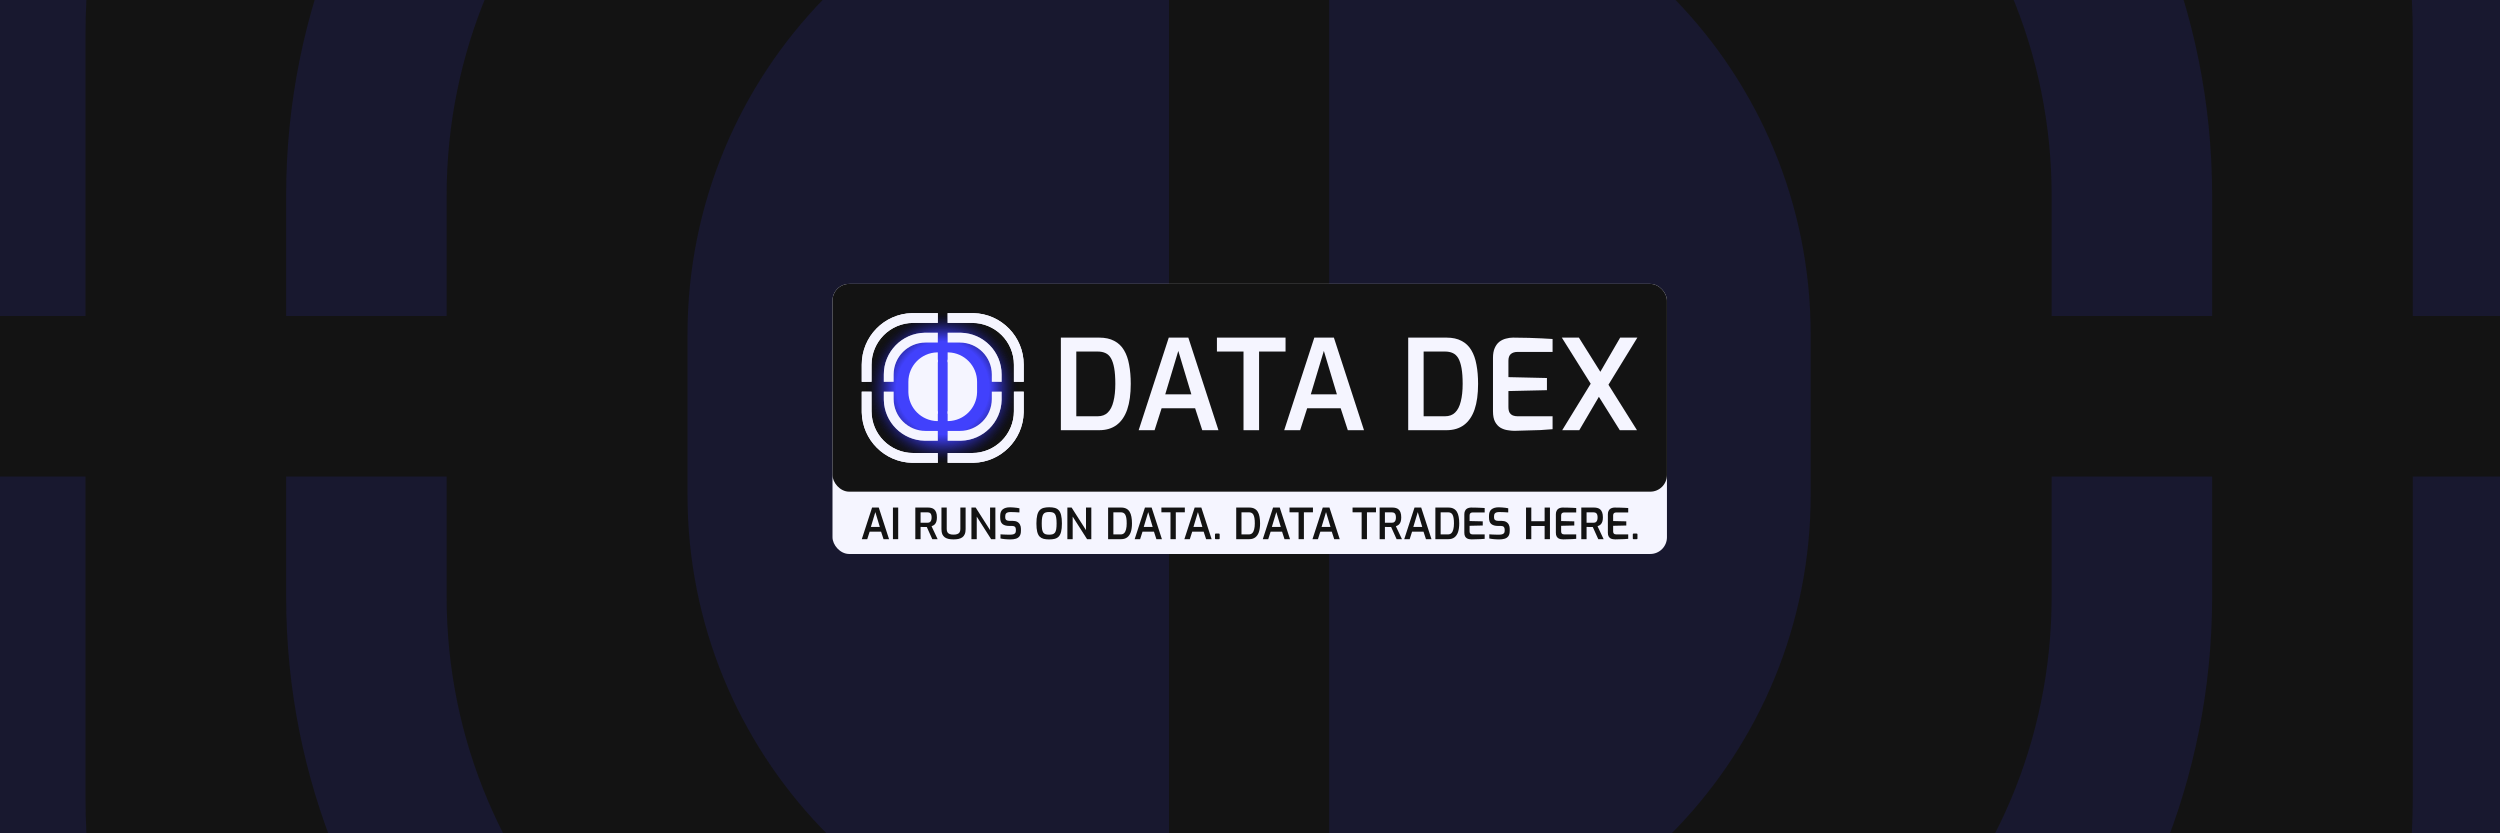 <svg width="3000" height="1000" viewBox="0 0 3000 1000" fill="none" xmlns="http://www.w3.org/2000/svg">
<rect x="0" y="0" width="3000" height="1000" fill="#808080" stroke="none"/>
<g clip-path="url(#clip0_3088_716)">
<rect width="3000" height="1000" fill="#131313"/>
<path d="M3087.93 957.016L3087.6 983.112C3073.98 1520.83 2640.58 1954.22 2102.87 1967.84L2076.77 1968.17H1595.27V1775.57H2076.77C2528.85 1775.57 2895.33 1409.09 2895.33 957.016V571.811H3087.93V957.016Z" fill="#4141FC" fill-opacity="0.12"/>
<path d="M2654.57 716.264L2654.29 737.375C2643.27 1172.68 2292.43 1523.52 1857.13 1534.54L1836.02 1534.82H1595.27V1342.22H1836.02C2181.72 1342.22 2461.97 1061.97 2461.97 716.264V571.811H2654.57V716.264Z" fill="#4141FC" fill-opacity="0.12"/>
<path d="M1836.02 -583.797L1857.13 -583.514C2299.45 -572.315 2654.57 -210.257 2654.57 234.76V379.21H2461.97V234.76C2461.97 -110.945 2181.72 -391.195 1836.02 -391.195H1595.27V-583.797H1836.02Z" fill="#4141FC" fill-opacity="0.12"/>
<path d="M2076.77 -969L2102.87 -968.67C2649.25 -954.828 3087.93 -507.564 3087.93 42.157V379.21H2895.33V42.157C2895.33 -409.919 2528.85 -776.4 2076.77 -776.4H1595.27V-969H2076.77Z" fill="#4141FC" fill-opacity="0.12"/>
<path d="M102.603 957.016C102.603 1409.09 469.084 1775.57 921.16 1775.57H1402.66V1968.17H921.16L895.061 1967.84C357.348 1954.22 -76.048 1520.83 -89.67 983.112L-90 957.016V571.811H102.603V957.016Z" fill="#4141FC" fill-opacity="0.12"/>
<path d="M535.955 716.264C535.955 1061.97 816.206 1342.22 1161.91 1342.22H1402.66V1534.82H1161.91L1140.8 1534.54C705.496 1523.52 354.657 1172.68 343.635 737.377L343.354 716.264V571.811H535.955V716.264Z" fill="#4141FC" fill-opacity="0.12"/>
<path d="M1402.66 -776.397H921.16C469.084 -776.397 102.603 -409.919 102.603 42.157V379.21H-90V42.157C-90 -507.564 348.676 -954.828 895.061 -968.67L921.16 -969H1402.66V-776.397Z" fill="#4141FC" fill-opacity="0.12"/>
<path d="M1402.66 -391.195H1161.91C816.206 -391.195 535.955 -110.945 535.955 234.76V379.21H343.354V234.76C343.354 -210.257 698.48 -572.315 1140.8 -583.514L1161.91 -583.797H1402.66V-391.195Z" fill="#4141FC" fill-opacity="0.12"/>
<path d="M1387.9 -176.312C1075.67 -168.406 824.999 87.176 824.999 401.305V593.905L825.187 608.812C832.968 916.083 1080.63 1163.74 1387.9 1171.52L1402.8 1171.71L1402.8 625.595C1402.8 205.595 1402.8 517.086 1402.8 304.345V151.845C1402.8 -54.242 1402.8 151.845 1402.8 64.252L1402.8 16.102V-176.5L1387.9 -176.312Z" fill="#4141FC" fill-opacity="0.12"/>
<path d="M1609.91 -176.312C1922.13 -168.406 2172.81 87.176 2172.81 401.305V593.905L2172.62 608.812C2164.84 916.083 1917.18 1163.74 1609.91 1171.52L1595 1171.71L1595 625.595C1595 205.595 1595 517.086 1595 304.345V151.845C1595 -54.242 1595 151.845 1595 64.252L1595 16.102V-176.5L1609.91 -176.312Z" fill="#4141FC" fill-opacity="0.12"/>
<g clip-path="url(#clip1_3088_716)">
<rect x="999" y="340.679" width="1001.34" height="324.099" rx="20.027" fill="#F5F5FF"/>
<rect x="999" y="340.679" width="1001.34" height="249.333" rx="20.027" fill="#131313"/>
<g clip-path="url(#clip2_3088_716)">
<rect width="226.786" height="226.786" transform="translate(1017.96 352.373)" fill="url(#paint0_radial_3088_716)"/>
<path d="M1228.46 493.536L1228.44 495.133C1227.61 528.024 1201.1 554.534 1168.21 555.367L1166.61 555.387H1137.16V543.605H1166.61C1194.26 543.605 1216.68 521.189 1216.68 493.536V469.974H1228.46V493.536ZM1201.95 478.81L1201.94 480.102C1201.26 506.728 1179.8 528.188 1153.17 528.862L1151.88 528.88H1137.16V517.099H1151.88C1173.03 517.099 1190.17 499.956 1190.17 478.81V469.974H1201.95V478.81ZM1138.07 422.861C1157.17 423.345 1172.5 438.979 1172.5 458.193V469.974L1172.49 470.886C1172.01 489.681 1156.86 504.83 1138.07 505.306L1137.16 505.317V493.536C1150.17 493.536 1160.72 482.987 1160.72 469.974V458.193C1160.72 445.587 1150.82 435.294 1138.37 434.662L1137.16 434.631V422.85L1138.07 422.861ZM1151.88 399.287L1153.17 399.305C1180.23 399.99 1201.95 422.137 1201.95 449.357V458.192H1190.17V449.357C1190.17 428.211 1173.03 411.068 1151.88 411.068H1137.16V399.287H1151.88ZM1166.61 375.726L1168.21 375.745C1201.63 376.592 1228.46 403.951 1228.46 437.576V458.192H1216.68V437.576C1216.68 409.923 1194.26 387.507 1166.61 387.507H1137.16V375.726H1166.61Z" fill="#F5F5FF"/>
<path d="M1045.86 493.536C1045.86 521.189 1068.28 543.605 1095.93 543.605H1125.38V555.387H1095.93L1094.33 555.367C1061.44 554.534 1034.93 528.024 1034.1 495.133L1034.08 493.536V469.974H1045.86V493.536ZM1072.37 478.81C1072.37 499.956 1089.51 517.098 1110.65 517.099H1125.38V528.88H1110.65L1109.36 528.862C1082.74 528.188 1061.28 506.728 1060.6 480.102L1060.58 478.81V469.974H1072.37V478.81ZM1125.38 434.631L1124.17 434.662C1111.72 435.294 1101.82 445.588 1101.82 458.193V469.974C1101.82 482.987 1112.37 493.536 1125.38 493.536V505.317L1124.47 505.306C1105.67 504.83 1090.53 489.681 1090.05 470.886L1090.04 469.974V458.193C1090.04 438.979 1105.37 423.345 1124.47 422.861L1125.38 422.85V434.631ZM1125.38 387.507H1095.93C1068.28 387.507 1045.86 409.923 1045.86 437.576V458.192H1034.08V437.576C1034.08 403.951 1060.91 376.592 1094.33 375.745L1095.93 375.726H1125.38V387.507ZM1125.38 411.068H1110.65C1089.51 411.069 1072.37 428.211 1072.37 449.357V458.192H1060.58V449.357C1060.58 422.137 1082.31 399.99 1109.36 399.305L1110.65 399.287H1125.38V411.068Z" fill="#F5F5FF"/>
<path d="M1125.38 496.481L1113.59 496.481L1113.59 431.685L1125.38 431.685L1125.38 496.481Z" fill="#F5F5FF"/>
<path d="M1097.4 450.83L1110.65 430.213L1119.49 431.686L1118.02 475.865L1115.07 497.954L1098.87 483.228L1097.4 450.83Z" fill="#F5F5FF"/>
<path d="M1165.14 450.83L1151.89 430.213L1143.05 431.686L1144.52 475.865L1147.47 497.954L1163.67 483.228L1165.14 450.83Z" fill="#F5F5FF"/>
<path d="M1148.94 496.481L1137.16 496.481L1137.16 431.685L1148.94 431.685L1148.94 496.481Z" fill="#F5F5FF"/>
<rect width="226.786" height="226.786" transform="translate(1017.96 352.373)" fill="url(#paint1_radial_3088_716)"/>
<path d="M1228.46 493.536L1228.44 495.133C1227.61 528.024 1201.1 554.534 1168.21 555.367L1166.61 555.387H1137.16V543.605H1166.61C1194.26 543.605 1216.68 521.189 1216.68 493.536V469.974H1228.46V493.536ZM1201.95 478.81L1201.94 480.102C1201.26 506.728 1179.8 528.188 1153.17 528.862L1151.88 528.88H1137.16V517.099H1151.88C1173.03 517.099 1190.17 499.956 1190.17 478.81V469.974H1201.95V478.81ZM1138.07 422.861C1157.17 423.345 1172.5 438.979 1172.5 458.193V469.974L1172.49 470.886C1172.01 489.681 1156.86 504.83 1138.07 505.306L1137.16 505.317V493.536C1150.17 493.536 1160.72 482.987 1160.72 469.974V458.193C1160.72 445.587 1150.82 435.294 1138.37 434.662L1137.16 434.631V422.85L1138.07 422.861ZM1151.88 399.287L1153.17 399.305C1180.23 399.99 1201.95 422.137 1201.95 449.357V458.192H1190.17V449.357C1190.17 428.211 1173.03 411.068 1151.88 411.068H1137.16V399.287H1151.88ZM1166.61 375.726L1168.21 375.745C1201.63 376.592 1228.46 403.951 1228.46 437.576V458.192H1216.68V437.576C1216.68 409.923 1194.26 387.507 1166.61 387.507H1137.16V375.726H1166.61Z" fill="#F5F5FF"/>
<path d="M1045.86 493.536C1045.86 521.189 1068.28 543.605 1095.93 543.605H1125.38V555.387H1095.93L1094.33 555.367C1061.44 554.534 1034.93 528.024 1034.1 495.133L1034.08 493.536V469.974H1045.86V493.536ZM1072.37 478.81C1072.37 499.956 1089.51 517.098 1110.65 517.099H1125.38V528.88H1110.65L1109.36 528.862C1082.74 528.188 1061.28 506.728 1060.6 480.102L1060.58 478.81V469.974H1072.37V478.81ZM1125.38 434.631L1124.17 434.662C1111.72 435.294 1101.82 445.588 1101.82 458.193V469.974C1101.82 482.987 1112.37 493.536 1125.38 493.536V505.317L1124.47 505.306C1105.67 504.83 1090.53 489.681 1090.05 470.886L1090.04 469.974V458.193C1090.04 438.979 1105.37 423.345 1124.47 422.861L1125.38 422.85V434.631ZM1125.38 387.507H1095.93C1068.28 387.507 1045.86 409.923 1045.86 437.576V458.192H1034.08V437.576C1034.08 403.951 1060.91 376.592 1094.33 375.745L1095.93 375.726H1125.38V387.507ZM1125.38 411.068H1110.65C1089.51 411.069 1072.37 428.211 1072.37 449.357V458.192H1060.58V449.357C1060.58 422.137 1082.31 399.99 1109.36 399.305L1110.65 399.287H1125.38V411.068Z" fill="#F5F5FF"/>
<path d="M1125.38 496.481L1113.6 496.481L1113.6 431.685L1125.38 431.685L1125.38 496.481Z" fill="#F5F5FF"/>
<path d="M1097.4 450.83L1110.65 430.213L1119.49 431.686L1118.02 475.865L1115.07 497.954L1098.87 483.228L1097.4 450.83Z" fill="#F5F5FF"/>
<path d="M1165.14 450.83L1151.89 430.213L1143.05 431.686L1144.52 475.865L1147.47 497.954L1163.67 483.228L1165.14 450.83Z" fill="#F5F5FF"/>
<path d="M1148.94 496.481L1137.16 496.481L1137.16 431.685L1148.94 431.685L1148.94 496.481Z" fill="#F5F5FF"/>
</g>
<path d="M1273.04 516.241V405.135H1318.96C1326.19 405.135 1332.21 406.44 1337.03 409.05C1341.94 411.559 1345.86 415.272 1348.77 420.19C1351.68 425.008 1353.74 430.829 1354.94 437.654C1356.25 444.479 1356.9 452.157 1356.9 460.688C1356.9 472.933 1355.49 483.17 1352.68 491.4C1349.87 499.53 1345.66 505.702 1340.04 509.918C1334.42 514.133 1327.39 516.241 1318.96 516.241H1273.04ZM1291.56 499.53H1317.15C1322.27 499.53 1326.34 498.024 1329.35 495.013C1332.46 492.002 1334.72 487.586 1336.12 481.765C1337.63 475.944 1338.38 468.918 1338.38 460.688C1338.38 453.06 1337.93 446.737 1337.03 441.719C1336.12 436.7 1334.82 432.736 1333.11 429.825C1331.41 426.915 1329.2 424.857 1326.49 423.653C1323.88 422.448 1320.77 421.846 1317.15 421.846H1291.56V499.53Z" fill="#F5F5FF"/>
<path d="M1366.39 516.241L1402.52 405.135H1426L1462.14 516.241H1442.71L1434.13 489.894H1393.94L1385.51 516.241H1366.39ZM1398.3 473.184H1429.62L1413.96 421.093L1398.3 473.184Z" fill="#F5F5FF"/>
<path d="M1492.22 516.241V421.846H1460.31V405.135H1542.66V421.846H1510.89V516.241H1492.22Z" fill="#F5F5FF"/>
<path d="M1541.05 516.241L1577.18 405.135H1600.66L1636.8 516.241H1617.37L1608.79 489.894H1568.6L1560.17 516.241H1541.05ZM1572.96 473.184H1604.28L1588.62 421.093L1572.96 473.184Z" fill="#F5F5FF"/>
<path d="M1689.85 516.241V405.135H1735.76C1742.99 405.135 1749.01 406.44 1753.83 409.05C1758.75 411.559 1762.66 415.272 1765.57 420.19C1768.48 425.008 1770.54 430.829 1771.75 437.654C1773.05 444.479 1773.7 452.157 1773.7 460.688C1773.7 472.933 1772.3 483.17 1769.49 491.4C1766.68 499.53 1762.46 505.702 1756.84 509.918C1751.22 514.133 1744.19 516.241 1735.76 516.241H1689.85ZM1708.36 499.53H1733.96C1739.08 499.53 1743.14 498.024 1746.15 495.013C1749.26 492.002 1751.52 487.586 1752.93 481.765C1754.43 475.944 1755.19 468.918 1755.19 460.688C1755.19 453.06 1754.73 446.737 1753.83 441.719C1752.93 436.7 1751.62 432.736 1749.92 429.825C1748.21 426.915 1746 424.857 1743.29 423.653C1740.68 422.448 1737.57 421.846 1733.96 421.846H1708.36V499.53Z" fill="#F5F5FF"/>
<path d="M1817.33 516.993C1814.92 516.993 1812.21 516.742 1809.2 516.241C1806.29 515.839 1803.48 514.886 1800.77 513.38C1798.06 511.774 1795.85 509.416 1794.14 506.304C1792.44 503.193 1791.58 498.927 1791.58 493.508V429.374C1791.58 424.656 1792.29 420.742 1793.69 417.631C1795.1 414.419 1796.95 411.91 1799.26 410.103C1801.67 408.297 1804.28 407.042 1807.09 406.34C1810 405.537 1812.86 405.135 1815.67 405.135C1822.7 405.135 1829.02 405.236 1834.64 405.436C1840.26 405.637 1845.38 405.838 1850 406.039C1854.72 406.239 1859.08 406.49 1863.1 406.791V422.298H1821.09C1817.68 422.298 1814.97 423.151 1812.96 424.857C1811.06 426.563 1810.1 429.223 1810.1 432.836V452.558L1856.32 453.612V468.215L1810.1 469.269V488.389C1810.1 491.4 1810.6 493.708 1811.61 495.314C1812.71 496.92 1814.07 498.024 1815.67 498.626C1817.38 499.229 1819.14 499.53 1820.94 499.53H1863.1V515.036C1858.68 515.438 1853.86 515.789 1848.64 516.09C1843.42 516.291 1838.1 516.441 1832.68 516.542C1827.37 516.742 1822.25 516.893 1817.33 516.993Z" fill="#F5F5FF"/>
<path d="M1943.75 516.241L1874.2 405.135H1894.67L1964.38 516.241H1943.75ZM1874.65 516.241L1911.38 456.322L1921.02 472.13L1895.13 516.241H1874.65ZM1927.34 466.258L1918.01 450.3L1944.2 405.135H1964.83L1927.34 466.258Z" fill="#F5F5FF"/>
<path d="M1034.16 647.005L1046.5 609.063H1054.52L1066.86 647.005H1060.23L1057.3 638.008H1043.57L1040.69 647.005H1034.16ZM1045.06 632.301H1055.75L1050.41 614.513L1045.06 632.301Z" fill="#131313"/>
<path d="M1071.52 647.005V609.063H1077.84V647.005H1071.52Z" fill="#131313"/>
<path d="M1098.38 647.005V609.063H1113.8C1115.21 609.063 1116.53 609.235 1117.76 609.578C1119.03 609.886 1120.14 610.469 1121.1 611.326C1122.1 612.182 1122.87 613.382 1123.42 614.924C1124 616.432 1124.29 618.403 1124.29 620.837C1124.29 622.722 1124.1 624.298 1123.72 625.566C1123.35 626.8 1122.85 627.811 1122.23 628.6C1121.62 629.388 1120.91 630.005 1120.13 630.451C1119.37 630.862 1118.62 631.205 1117.86 631.479L1125.16 647.005H1118.74L1112.16 632.404C1111.68 632.404 1111.11 632.404 1110.46 632.404C1109.84 632.404 1109.19 632.404 1108.51 632.404C1107.82 632.37 1107.15 632.353 1106.5 632.353C1105.85 632.318 1105.25 632.301 1104.7 632.301V647.005H1098.38ZM1104.7 627.314H1112.72C1113.48 627.314 1114.16 627.229 1114.78 627.057C1115.4 626.852 1115.94 626.509 1116.42 626.029C1116.9 625.549 1117.26 624.898 1117.5 624.076C1117.78 623.253 1117.92 622.19 1117.92 620.888C1117.92 619.62 1117.78 618.592 1117.5 617.803C1117.26 616.981 1116.9 616.364 1116.42 615.953C1115.94 615.507 1115.38 615.199 1114.73 615.027C1114.11 614.856 1113.44 614.77 1112.72 614.77H1104.7V627.314Z" fill="#131313"/>
<path d="M1144.24 647.262C1142.15 647.262 1140.22 647.091 1138.43 646.748C1136.65 646.371 1135.11 645.737 1133.81 644.846C1132.51 643.92 1131.49 642.669 1130.77 641.093C1130.09 639.482 1129.75 637.425 1129.75 634.923V609.063H1136.07V634.923C1136.07 636.568 1136.4 637.888 1137.05 638.882C1137.7 639.842 1138.62 640.527 1139.82 640.938C1141.06 641.35 1142.53 641.555 1144.24 641.555C1145.96 641.555 1147.41 641.35 1148.61 640.938C1149.85 640.527 1150.79 639.842 1151.44 638.882C1152.09 637.888 1152.42 636.568 1152.42 634.923V609.063H1158.74V634.923C1158.74 637.425 1158.38 639.482 1157.66 641.093C1156.98 642.669 1155.98 643.92 1154.68 644.846C1153.38 645.737 1151.84 646.371 1150.05 646.748C1148.31 647.091 1146.37 647.262 1144.24 647.262Z" fill="#131313"/>
<path d="M1165.72 647.005V609.063H1170.81L1188.08 636.157V609.063H1194.45V647.005H1189.36L1172.09 619.911V647.005H1165.72Z" fill="#131313"/>
<path d="M1212.36 647.313C1211.43 647.313 1210.44 647.279 1209.38 647.211C1208.35 647.176 1207.29 647.108 1206.19 647.005C1205.13 646.868 1204.12 646.748 1203.16 646.645C1202.2 646.508 1201.34 646.354 1200.59 646.182V641.195C1201.55 641.264 1202.66 641.333 1203.93 641.401C1205.23 641.47 1206.58 641.521 1207.99 641.555C1209.39 641.59 1210.75 641.607 1212.05 641.607C1213.42 641.607 1214.64 641.487 1215.7 641.247C1216.76 640.973 1217.59 640.51 1218.17 639.859C1218.75 639.208 1219.04 638.282 1219.04 637.083V635.283C1219.04 633.947 1218.67 632.918 1217.91 632.199C1217.16 631.479 1216.04 631.119 1214.57 631.119H1211.02C1207.56 631.119 1204.89 630.365 1203 628.857C1201.15 627.349 1200.23 624.761 1200.23 621.094V619.14C1200.23 615.473 1201.24 612.834 1203.26 611.223C1205.32 609.578 1208.25 608.755 1212.05 608.755C1213.35 608.755 1214.69 608.824 1216.06 608.961C1217.47 609.063 1218.8 609.201 1220.07 609.372C1221.34 609.543 1222.42 609.732 1223.31 609.937V614.924C1221.8 614.822 1220.07 614.719 1218.12 614.616C1216.2 614.513 1214.42 614.462 1212.77 614.462C1211.47 614.462 1210.32 614.599 1209.33 614.873C1208.33 615.147 1207.58 615.644 1207.06 616.364C1206.55 617.049 1206.29 618.078 1206.29 619.449V620.682C1206.29 622.293 1206.72 623.424 1207.58 624.076C1208.47 624.727 1209.74 625.052 1211.38 625.052H1215.34C1217.57 625.052 1219.4 625.464 1220.84 626.286C1222.28 627.109 1223.34 628.24 1224.03 629.679C1224.75 631.085 1225.11 632.696 1225.11 634.512V636.928C1225.11 639.739 1224.56 641.898 1223.46 643.406C1222.37 644.914 1220.86 645.942 1218.94 646.491C1217.02 647.039 1214.83 647.313 1212.36 647.313Z" fill="#131313"/>
<path d="M1258.97 647.313C1256.44 647.313 1254.21 647.074 1252.29 646.594C1250.4 646.08 1248.81 645.171 1247.51 643.869C1246.24 642.532 1245.28 640.596 1244.63 638.059C1244.01 635.523 1243.7 632.216 1243.7 628.137C1243.7 624.024 1244.03 620.7 1244.68 618.163C1245.33 615.593 1246.29 613.639 1247.56 612.302C1248.86 610.931 1250.46 609.989 1252.34 609.475C1254.26 608.961 1256.47 608.704 1258.97 608.704C1261.54 608.704 1263.79 608.961 1265.71 609.475C1267.63 609.989 1269.22 610.931 1270.49 612.302C1271.76 613.639 1272.7 615.593 1273.32 618.163C1273.97 620.7 1274.29 624.024 1274.29 628.137C1274.29 632.216 1273.97 635.523 1273.32 638.059C1272.7 640.596 1271.74 642.532 1270.44 643.869C1269.17 645.171 1267.58 646.08 1265.66 646.594C1263.77 647.074 1261.54 647.313 1258.97 647.313ZM1258.97 641.607C1260.65 641.607 1262.06 641.435 1263.19 641.093C1264.35 640.716 1265.28 640.064 1265.96 639.139C1266.65 638.179 1267.15 636.826 1267.46 635.078C1267.76 633.295 1267.92 630.982 1267.92 628.137C1267.92 625.121 1267.75 622.722 1267.4 620.939C1267.1 619.123 1266.6 617.752 1265.91 616.827C1265.23 615.867 1264.32 615.233 1263.19 614.924C1262.06 614.582 1260.65 614.41 1258.97 614.41C1257.4 614.41 1256.04 614.582 1254.91 614.924C1253.78 615.233 1252.85 615.867 1252.13 616.827C1251.45 617.752 1250.94 619.123 1250.59 620.939C1250.25 622.722 1250.08 625.121 1250.08 628.137C1250.08 630.982 1250.22 633.295 1250.49 635.078C1250.8 636.826 1251.3 638.179 1251.98 639.139C1252.67 640.064 1253.57 640.716 1254.71 641.093C1255.87 641.435 1257.29 641.607 1258.97 641.607Z" fill="#131313"/>
<path d="M1280.84 647.005V609.063H1285.93L1303.2 636.157V609.063H1309.58V647.005H1304.49L1287.21 619.911V647.005H1280.84Z" fill="#131313"/>
<path d="M1329.73 647.005V609.063H1345.41C1347.88 609.063 1349.93 609.509 1351.58 610.4C1353.26 611.257 1354.6 612.525 1355.59 614.205C1356.58 615.85 1357.29 617.838 1357.7 620.168C1358.14 622.499 1358.37 625.121 1358.37 628.034C1358.37 632.216 1357.89 635.712 1356.93 638.522C1355.97 641.298 1354.53 643.406 1352.61 644.846C1350.69 646.285 1348.29 647.005 1345.41 647.005H1329.73ZM1336.05 641.298H1344.79C1346.54 641.298 1347.93 640.784 1348.96 639.756C1350.02 638.728 1350.79 637.22 1351.27 635.232C1351.78 633.244 1352.04 630.845 1352.04 628.034C1352.04 625.429 1351.89 623.27 1351.58 621.556C1351.27 619.843 1350.83 618.489 1350.24 617.495C1349.66 616.501 1348.91 615.798 1347.98 615.387C1347.09 614.976 1346.03 614.77 1344.79 614.77H1336.05V641.298Z" fill="#131313"/>
<path d="M1361.61 647.005L1373.94 609.063H1381.96L1394.3 647.005H1387.67L1384.74 638.008H1371.01L1368.13 647.005H1361.61ZM1372.5 632.301H1383.2L1377.85 614.513L1372.5 632.301Z" fill="#131313"/>
<path d="M1404.58 647.005V614.77H1393.68V609.063H1421.8V614.77H1410.95V647.005H1404.58Z" fill="#131313"/>
<path d="M1421.25 647.005L1433.59 609.063H1441.61L1453.95 647.005H1447.32L1444.39 638.008H1430.66L1427.78 647.005H1421.25ZM1432.15 632.301H1442.84L1437.5 614.513L1432.15 632.301Z" fill="#131313"/>
<path d="M1458.97 647.056C1458.32 647.056 1457.99 646.748 1457.99 646.131V641.247C1457.99 640.596 1458.32 640.27 1458.97 640.27H1462.62C1463.27 640.27 1463.6 640.596 1463.6 641.247V646.131C1463.6 646.474 1463.49 646.714 1463.29 646.851C1463.12 646.988 1462.89 647.056 1462.62 647.056H1458.97Z" fill="#131313"/>
<path d="M1483.46 647.005V609.063H1499.14C1501.61 609.063 1503.67 609.509 1505.31 610.4C1506.99 611.257 1508.33 612.525 1509.32 614.205C1510.31 615.85 1511.02 617.838 1511.43 620.168C1511.87 622.499 1512.1 625.121 1512.1 628.034C1512.1 632.216 1511.62 635.712 1510.66 638.522C1509.7 641.298 1508.26 643.406 1506.34 644.846C1504.42 646.285 1502.02 647.005 1499.14 647.005H1483.46ZM1489.78 641.298H1498.52C1500.27 641.298 1501.66 640.784 1502.69 639.756C1503.75 638.728 1504.52 637.22 1505 635.232C1505.52 633.244 1505.77 630.845 1505.77 628.034C1505.77 625.429 1505.62 623.27 1505.31 621.556C1505 619.843 1504.56 618.489 1503.97 617.495C1503.39 616.501 1502.64 615.798 1501.71 615.387C1500.82 614.976 1499.76 614.77 1498.52 614.77H1489.78V641.298Z" fill="#131313"/>
<path d="M1515.34 647.005L1527.68 609.063H1535.7L1548.03 647.005H1541.4L1538.47 638.008H1524.75L1521.87 647.005H1515.34ZM1526.24 632.301H1536.93L1531.58 614.513L1526.24 632.301Z" fill="#131313"/>
<path d="M1558.31 647.005V614.77H1547.41V609.063H1575.53V614.77H1564.68V647.005H1558.31Z" fill="#131313"/>
<path d="M1574.98 647.005L1587.32 609.063H1595.34L1607.68 647.005H1601.05L1598.12 638.008H1584.39L1581.51 647.005H1574.98ZM1585.88 632.301H1596.57L1591.23 614.513L1585.88 632.301Z" fill="#131313"/>
<path d="M1633.97 647.005V614.77H1623.07V609.063H1651.19V614.77H1640.35V647.005H1633.97Z" fill="#131313"/>
<path d="M1655.57 647.005V609.063H1670.99C1672.4 609.063 1673.72 609.235 1674.95 609.578C1676.22 609.886 1677.33 610.469 1678.29 611.326C1679.29 612.182 1680.06 613.382 1680.61 614.924C1681.19 616.432 1681.48 618.403 1681.48 620.837C1681.48 622.722 1681.29 624.298 1680.91 625.566C1680.54 626.8 1680.04 627.811 1679.42 628.6C1678.81 629.388 1678.1 630.005 1677.31 630.451C1676.56 630.862 1675.81 631.205 1675.05 631.479L1682.35 647.005H1675.93L1669.35 632.404C1668.87 632.404 1668.3 632.404 1667.65 632.404C1667.03 632.404 1666.38 632.404 1665.7 632.404C1665.01 632.37 1664.34 632.353 1663.69 632.353C1663.04 632.318 1662.44 632.301 1661.89 632.301V647.005H1655.57ZM1661.89 627.314H1669.91C1670.67 627.314 1671.35 627.229 1671.97 627.057C1672.59 626.852 1673.13 626.509 1673.61 626.029C1674.09 625.549 1674.45 624.898 1674.69 624.076C1674.97 623.253 1675.1 622.19 1675.1 620.888C1675.1 619.62 1674.97 618.592 1674.69 617.803C1674.45 616.981 1674.09 616.364 1673.61 615.953C1673.13 615.507 1672.57 615.199 1671.92 615.027C1671.3 614.856 1670.63 614.77 1669.91 614.77H1661.89V627.314Z" fill="#131313"/>
<path d="M1685.08 647.005L1697.42 609.063H1705.44L1717.78 647.005H1711.15L1708.22 638.008H1694.49L1691.61 647.005H1685.08ZM1695.98 632.301H1706.68L1701.33 614.513L1695.98 632.301Z" fill="#131313"/>
<path d="M1722.44 647.005V609.063H1738.12C1740.59 609.063 1742.65 609.509 1744.29 610.4C1745.97 611.257 1747.31 612.525 1748.3 614.205C1749.3 615.85 1750 617.838 1750.41 620.168C1750.86 622.499 1751.08 625.121 1751.08 628.034C1751.08 632.216 1750.6 635.712 1749.64 638.522C1748.68 641.298 1747.24 643.406 1745.32 644.846C1743.4 646.285 1741 647.005 1738.12 647.005H1722.44ZM1728.77 641.298H1737.51C1739.25 641.298 1740.64 640.784 1741.67 639.756C1742.73 638.728 1743.5 637.22 1743.98 635.232C1744.5 633.244 1744.76 630.845 1744.76 628.034C1744.76 625.429 1744.6 623.27 1744.29 621.556C1743.98 619.843 1743.54 618.489 1742.96 617.495C1742.37 616.501 1741.62 615.798 1740.69 615.387C1739.8 614.976 1738.74 614.77 1737.51 614.77H1728.77V641.298Z" fill="#131313"/>
<path d="M1765.98 647.262C1765.15 647.262 1764.23 647.176 1763.2 647.005C1762.21 646.868 1761.25 646.542 1760.32 646.028C1759.4 645.48 1758.64 644.674 1758.06 643.612C1757.48 642.549 1757.19 641.093 1757.19 639.242V617.341C1757.19 615.73 1757.43 614.393 1757.91 613.331C1758.39 612.234 1759.02 611.377 1759.81 610.76C1760.63 610.143 1761.52 609.715 1762.48 609.475C1763.47 609.201 1764.45 609.063 1765.41 609.063C1767.81 609.063 1769.97 609.098 1771.89 609.166C1773.81 609.235 1775.56 609.303 1777.13 609.372C1778.74 609.441 1780.23 609.526 1781.61 609.629V614.924H1767.26C1766.1 614.924 1765.17 615.216 1764.49 615.798C1763.83 616.381 1763.51 617.289 1763.51 618.523V625.258L1779.29 625.618V630.605L1763.51 630.965V637.494C1763.51 638.522 1763.68 639.31 1764.02 639.859C1764.4 640.407 1764.86 640.784 1765.41 640.99C1765.99 641.195 1766.59 641.298 1767.21 641.298H1781.61V646.594C1780.1 646.731 1778.45 646.851 1776.67 646.954C1774.89 647.022 1773.07 647.074 1771.22 647.108C1769.4 647.176 1767.66 647.228 1765.98 647.262Z" fill="#131313"/>
<path d="M1798.92 647.313C1797.99 647.313 1797 647.279 1795.94 647.211C1794.91 647.176 1793.85 647.108 1792.75 647.005C1791.69 646.868 1790.68 646.748 1789.72 646.645C1788.76 646.508 1787.9 646.354 1787.15 646.182V641.195C1788.11 641.264 1789.22 641.333 1790.49 641.401C1791.79 641.47 1793.14 641.521 1794.55 641.555C1795.95 641.59 1797.31 641.607 1798.61 641.607C1799.98 641.607 1801.2 641.487 1802.26 641.247C1803.32 640.973 1804.15 640.51 1804.73 639.859C1805.31 639.208 1805.6 638.282 1805.6 637.083V635.283C1805.6 633.947 1805.22 632.918 1804.47 632.199C1803.72 631.479 1802.6 631.119 1801.13 631.119H1797.58C1794.12 631.119 1791.45 630.365 1789.56 628.857C1787.71 627.349 1786.79 624.761 1786.79 621.094V619.14C1786.79 615.473 1787.8 612.834 1789.82 611.223C1791.88 609.578 1794.81 608.755 1798.61 608.755C1799.91 608.755 1801.25 608.824 1802.62 608.961C1804.03 609.063 1805.36 609.201 1806.63 609.372C1807.9 609.543 1808.98 609.732 1809.87 609.937V614.924C1808.36 614.822 1806.63 614.719 1804.68 614.616C1802.76 614.513 1800.97 614.462 1799.33 614.462C1798.03 614.462 1796.88 614.599 1795.89 614.873C1794.89 615.147 1794.14 615.644 1793.62 616.364C1793.11 617.049 1792.85 618.078 1792.85 619.449V620.682C1792.85 622.293 1793.28 623.424 1794.14 624.076C1795.03 624.727 1796.3 625.052 1797.94 625.052H1801.9C1804.13 625.052 1805.96 625.464 1807.4 626.286C1808.84 627.109 1809.9 628.24 1810.59 629.679C1811.31 631.085 1811.67 632.696 1811.67 634.512V636.928C1811.67 639.739 1811.12 641.898 1810.02 643.406C1808.93 644.914 1807.42 645.942 1805.5 646.491C1803.58 647.039 1801.39 647.313 1798.92 647.313Z" fill="#131313"/>
<path d="M1831.24 647.005V609.063H1837.56V625.464H1853.55V609.063H1859.93V647.005H1853.55V631.17H1837.56V647.005H1831.24Z" fill="#131313"/>
<path d="M1875.83 647.262C1875.01 647.262 1874.08 647.176 1873.05 647.005C1872.06 646.868 1871.1 646.542 1870.17 646.028C1869.25 645.48 1868.49 644.674 1867.91 643.612C1867.33 642.549 1867.04 641.093 1867.04 639.242V617.341C1867.04 615.73 1867.28 614.393 1867.76 613.331C1868.24 612.234 1868.87 611.377 1869.66 610.76C1870.48 610.143 1871.37 609.715 1872.33 609.475C1873.33 609.201 1874.3 609.063 1875.26 609.063C1877.66 609.063 1879.82 609.098 1881.74 609.166C1883.66 609.235 1885.41 609.303 1886.98 609.372C1888.6 609.441 1890.09 609.526 1891.46 609.629V614.924H1877.11C1875.95 614.924 1875.02 615.216 1874.34 615.798C1873.69 616.381 1873.36 617.289 1873.36 618.523V625.258L1889.14 625.618V630.605L1873.36 630.965V637.494C1873.36 638.522 1873.53 639.31 1873.87 639.859C1874.25 640.407 1874.71 640.784 1875.26 640.99C1875.85 641.195 1876.45 641.298 1877.06 641.298H1891.46V646.594C1889.95 646.731 1888.3 646.851 1886.52 646.954C1884.74 647.022 1882.92 647.074 1881.07 647.108C1879.26 647.176 1877.51 647.228 1875.83 647.262Z" fill="#131313"/>
<path d="M1897.56 647.005V609.063H1912.99C1914.39 609.063 1915.71 609.235 1916.94 609.578C1918.21 609.886 1919.33 610.469 1920.29 611.326C1921.28 612.182 1922.05 613.382 1922.6 614.924C1923.18 616.432 1923.47 618.403 1923.47 620.837C1923.47 622.722 1923.28 624.298 1922.91 625.566C1922.53 626.8 1922.03 627.811 1921.42 628.6C1920.8 629.388 1920.1 630.005 1919.31 630.451C1918.55 630.862 1917.8 631.205 1917.05 631.479L1924.35 647.005H1917.92L1911.34 632.404C1910.86 632.404 1910.29 632.404 1909.64 632.404C1909.03 632.404 1908.38 632.404 1907.69 632.404C1907 632.37 1906.34 632.353 1905.69 632.353C1905.03 632.318 1904.43 632.301 1903.89 632.301V647.005H1897.56ZM1903.89 627.314H1911.91C1912.66 627.314 1913.35 627.229 1913.96 627.057C1914.58 626.852 1915.13 626.509 1915.61 626.029C1916.09 625.549 1916.45 624.898 1916.69 624.076C1916.96 623.253 1917.1 622.19 1917.1 620.888C1917.1 619.62 1916.96 618.592 1916.69 617.803C1916.45 616.981 1916.09 616.364 1915.61 615.953C1915.13 615.507 1914.56 615.199 1913.91 615.027C1913.29 614.856 1912.63 614.77 1911.91 614.77H1903.89V627.314Z" fill="#131313"/>
<path d="M1938.23 647.262C1937.41 647.262 1936.49 647.176 1935.46 647.005C1934.46 646.868 1933.5 646.542 1932.58 646.028C1931.65 645.48 1930.9 644.674 1930.32 643.612C1929.73 642.549 1929.44 641.093 1929.44 639.242V617.341C1929.44 615.73 1929.68 614.393 1930.16 613.331C1930.64 612.234 1931.28 611.377 1932.07 610.76C1932.89 610.143 1933.78 609.715 1934.74 609.475C1935.73 609.201 1936.71 609.063 1937.67 609.063C1940.07 609.063 1942.23 609.098 1944.15 609.166C1946.07 609.235 1947.81 609.303 1949.39 609.372C1951 609.441 1952.49 609.526 1953.86 609.629V614.924H1939.52C1938.35 614.924 1937.43 615.216 1936.74 615.798C1936.09 616.381 1935.77 617.289 1935.77 618.523V625.258L1951.55 625.618V630.605L1935.77 630.965V637.494C1935.77 638.522 1935.94 639.31 1936.28 639.859C1936.66 640.407 1937.12 640.784 1937.67 640.99C1938.25 641.195 1938.85 641.298 1939.47 641.298H1953.86V646.594C1952.36 646.731 1950.71 646.851 1948.93 646.954C1947.15 647.022 1945.33 647.074 1943.48 647.108C1941.66 647.176 1939.91 647.228 1938.23 647.262Z" fill="#131313"/>
<path d="M1960.33 647.056C1959.68 647.056 1959.35 646.748 1959.35 646.131V641.247C1959.35 640.596 1959.68 640.27 1960.33 640.27H1963.98C1964.63 640.27 1964.96 640.596 1964.96 641.247V646.131C1964.96 646.474 1964.85 646.714 1964.65 646.851C1964.48 646.988 1964.25 647.056 1963.98 647.056H1960.33Z" fill="#131313"/>
</g>
</g>
<defs>
<radialGradient id="paint0_radial_3088_716" cx="0" cy="0" r="1" gradientUnits="userSpaceOnUse" gradientTransform="translate(113.393 113.393) rotate(90) scale(113.393)">
<stop offset="0.49" stop-color="#4141FC"/>
<stop offset="0.822" stop-opacity="0"/>
</radialGradient>
<radialGradient id="paint1_radial_3088_716" cx="0" cy="0" r="1" gradientUnits="userSpaceOnUse" gradientTransform="translate(113.393 113.393) rotate(90) scale(113.393)">
<stop offset="0.49" stop-color="#4141FC"/>
<stop offset="0.822" stop-opacity="0"/>
</radialGradient>
<clipPath id="clip0_3088_716">
<rect width="3000" height="1000" fill="white"/>
</clipPath>
<clipPath id="clip1_3088_716">
<rect width="1001.34" height="333.779" fill="white" transform="translate(999 331)"/>
</clipPath>
<clipPath id="clip2_3088_716">
<rect width="194.61" height="179.561" fill="white" transform="translate(1034.05 375.726)"/>
</clipPath>
</defs>
</svg>
